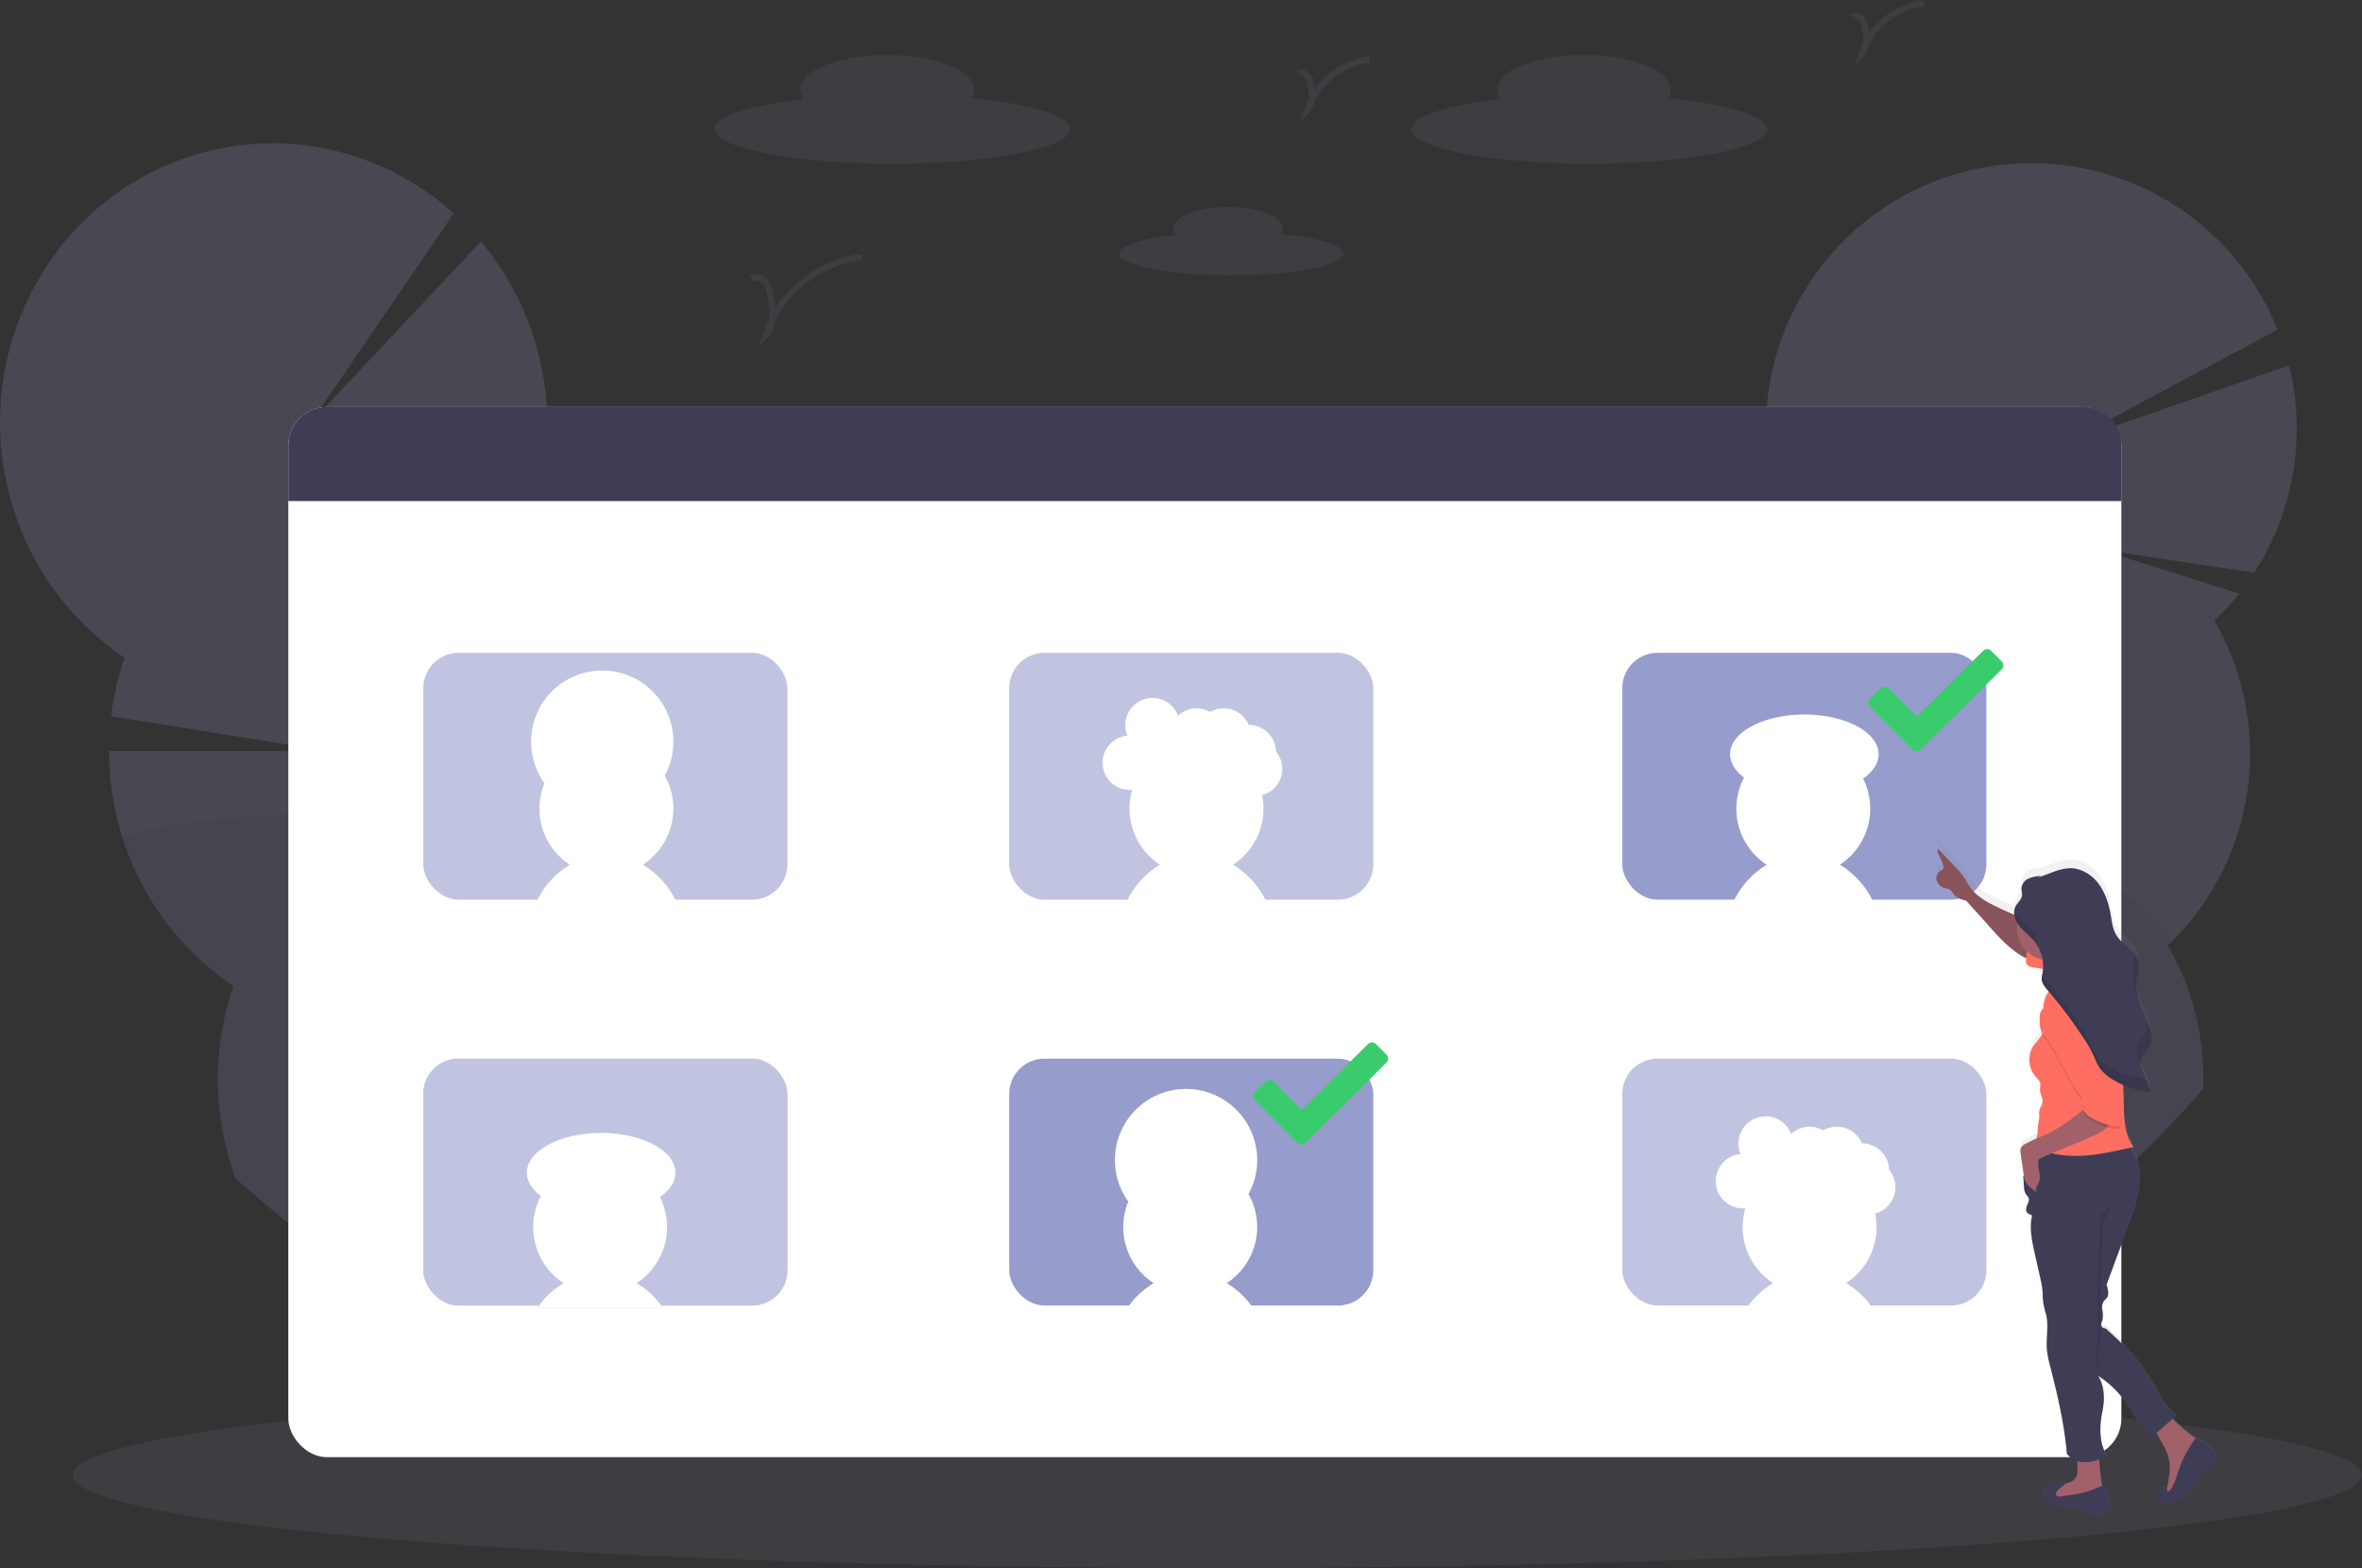 <svg data-name="Layer 1" xmlns="http://www.w3.org/2000/svg" width="1128.79" height="749.55"><rect width="100%" height="100%" fill="#333333" stroke="none"/><defs><linearGradient id="a" x1="1027.71" y1="798.51" x2="1027.71" y2="475.8" gradientUnits="userSpaceOnUse"><stop offset="0" stop-color="gray" stop-opacity=".25"/><stop offset=".54" stop-color="gray" stop-opacity=".12"/><stop offset="1" stop-color="gray" stop-opacity=".1"/></linearGradient></defs><g opacity=".2"><path d="M925.26 626.59q-11.34 6.82-23.13 13.23c-1.22.66-2.44 1.32-3.66 2q-8.87 4.75-18 9.24.07-.72.18-1.44a43.59 43.59 0 0 1 4.58-14.22 35.82 35.82 0 0 1 3.9-6c6-7.43 14.21-11.58 22.65-10.37a22 22 0 0 1 13.48 7.56z" fill="#3f3d56"/><path d="M939.12 615.18c-.15 1.07-.34 2.12-.57 3.16q-6.55 4.2-13.29 8.25-11.34 6.82-23.13 13.23c-1.22.66-2.44 1.32-3.66 2a24.36 24.36 0 0 1-4-3.69 31 31 0 0 1-5.31-8.69 43.32 43.32 0 0 1 6-41.93c6-7.43 14.21-11.58 22.65-10.37s15.2 7.52 18.82 16.32a41.79 41.79 0 0 1 2.49 21.72z" fill="#3f3d56"/><ellipse cx="954.53" cy="643.96" rx="34.66" ry="26.48" transform="rotate(-81.82 893.791 627.261)" fill="#3f3d56"/><path d="M1096.29 222.89a126.31 126.31 0 0 1-19 50.84l-74.43-11.21 67.24 21.21a128.68 128.68 0 0 1-11.83 13 126.84 126.84 0 0 1-22.3 155.22 126.22 126.22 0 0 1 16.91 68.48c-31.63 36.81-70.22 69.83-114.33 98q-6.55 4.2-13.29 8.25-11.34 6.82-23.13 13.23c-2.59-.5-5.14-1.07-7.66-1.73-3.13-.79-6.2-1.71-9.21-2.73a126.83 126.83 0 0 1-46.62-211.93q-1.92-3.32-3.63-6.73c-.34-.66-.66-1.32-1-2a126.22 126.22 0 0 1-12.2-61.9l.15-2.21c.09-1.19.2-2.39.32-3.58.18-1.68.39-3.37.63-5.06v-.16a125.93 125.93 0 0 1 12.38-39.15L926 348.41l-82.66-59.29a127 127 0 0 1 17.6-20.84 126.83 126.83 0 1 1 227.52-110.69l-101.87 54.49 107.36-37.47a126.47 126.47 0 0 1 2.34 48.28z" fill="#969ccb"/><path d="M1052.88 520.34c-31.63 36.81-70.22 69.83-114.33 98q-6.55 4.2-13.29 8.25-11.34 6.82-23.13 13.23c-2.59-.5-5.14-1.07-7.66-1.73-3.13-.79-6.2-1.71-9.21-2.73a126.83 126.83 0 0 1-46.62-211.84q-1.92-3.32-3.63-6.73c-.34-.66-.66-1.32-1-2a126.22 126.22 0 0 1-12.2-61.9l.15-2.21c.09-1.19.2-2.39.32-3.58.18-1.68.39-3.37.63-5.06v-.16c.78-2.7 11.1-.43 26.82 5l3.32 1.18c3.48 1.25 7.19 2.63 11.09 4.14 8.51 3.28 17.91 7.15 27.83 11.43l.65.28 1.38.6c66.7 28.92 154.44 75.32 141.86 87.3a126.22 126.22 0 0 1 17.02 68.53z" opacity=".1"/></g><g opacity=".2"><path d="M318.92 682.67q-6.3-2.17-12.51-4.48-14.46-5.32-28.47-11.25a20.79 20.79 0 0 1 6.35-3.52c8.33-2.86 17.48-.13 24.93 6.45a42.3 42.3 0 0 1 9.7 12.8z" fill="#3f3d56"/><path d="M309.22 669.87a33.41 33.41 0 0 1-2.81 8.32q-14.46-5.32-28.47-11.25-12.19-5.13-24-10.71a45.51 45.51 0 0 1-.46-7.21 40.42 40.42 0 0 1 .8-7.48c2-9.83 7.66-17.66 16-20.52s17.48-.13 24.93 6.46a39.43 39.43 0 0 1 4.94 5.26 46.59 46.59 0 0 1 7.48 14.08 45.05 45.05 0 0 1 1.59 23.05z" fill="#3f3d56"/><ellipse cx="303.27" cy="687.79" rx="27.32" ry="36.55" transform="rotate(-17.54 44.064 765.927)" fill="#3f3d56"/><ellipse cx="289.21" cy="645.38" rx="27.32" ry="36.55" transform="rotate(-17.54 30.002 723.509)" fill="#3f3d56"/><path d="M300.1 632.74q-4.17 2.44-8.56 4.57a129.57 129.57 0 0 1-14.53 6 127.24 127.24 0 0 1-13.81 3.91q-4.87 1.1-9.75 1.79-6.06.87-12.09 1.14c-48.32-24-91.7-53.36-128.72-86.89-.53-1.42-1-2.85-1.51-4.3a136.3 136.3 0 0 1 .46-87.6 133.67 133.67 0 0 1-52.52-69.38 136.77 136.77 0 0 1-7-43H156.8L53.09 342.4a136 136 0 0 1 6.44-28 133.61 133.61 0 0 1-52.52-69.38c-23.26-70.11 13.31-146 81.68-169.54 45.77-15.74 94.18-4 128.17 26.5l-68.15 99.76 81.14-86.32a135 135 0 0 1 24.72 44.42 136.59 136.59 0 0 1 6.28 57l-73.63 24.68 71.7-11.93a135.2 135.2 0 0 1-4.81 17.84 133.65 133.65 0 0 1 52.52 69.37 136.8 136.8 0 0 1 7 41.84v4.81a136 136 0 0 1-7.41 41 132 132 0 0 1 27 24.05c.2.22.39.44.57.67a134.83 134.83 0 0 1 24.91 44.65c20.47 61.7-5.44 127.93-58.6 158.92z" fill="#969ccb"/><path d="M300.1 632.74q-4.17 2.44-8.56 4.57a129.57 129.57 0 0 1-14.53 6 127.24 127.24 0 0 1-13.81 3.91q-4.87 1.1-9.75 1.79-6.06.87-12.09 1.14c-48.32-24-91.7-53.36-128.72-86.89-.53-1.42-1-2.85-1.51-4.3a136.3 136.3 0 0 1 .46-87.6 133.67 133.67 0 0 1-52.52-69.38c-3.59-10.81 146.12-19.54 214.33-11.17l1.59.2c20.7 2.67 33.41 7 31.2 13.41a132 132 0 0 1 27 24.05c.2.22.39.44.57.67a134.83 134.83 0 0 1 24.91 44.65c20.5 61.73-5.41 127.96-58.57 158.95z" opacity=".1"/></g><path d="M612.22 111.9a4.82 4.82 0 0 0 .86-2.65c0-5.74-11.71-10.39-26.15-10.39s-26.15 4.65-26.15 10.39a4.93 4.93 0 0 0 1.08 3c-16.07 1.79-26.91 5.16-26.91 9 0 5.75 24 10.4 53.55 10.4s53.56-4.65 53.56-10.4c0-4.11-12.17-7.65-29.84-9.35zM797.14 46.94a7.54 7.54 0 0 0 1.36-4.2c0-9.11-18.58-16.5-41.5-16.5s-41.5 7.39-41.5 16.5a7.82 7.82 0 0 0 1.72 4.69c-25.52 2.85-42.72 8.19-42.72 14.31 0 9.11 38.06 16.5 85 16.5s85-7.39 85-16.5c0-6.49-19.3-12.1-47.36-14.8zM464.14 46.94a7.54 7.54 0 0 0 1.36-4.2c0-9.11-18.58-16.5-41.5-16.5s-41.5 7.39-41.5 16.5a7.82 7.82 0 0 0 1.72 4.69c-25.52 2.85-42.72 8.19-42.72 14.31 0 9.11 38.06 16.5 85 16.5s85-7.39 85-16.5c0-6.49-19.3-12.1-47.36-14.8z" fill="#969ccb" opacity=".1"/><path d="M358.93 133.09c2.33-1.35 5.48-.06 7.08 2.11s2.05 5 2.45 7.63c.89 5.91 1.54 12.7-2.45 17.16 6.52-19.77 25.27-34.92 46-37.13M620.4 35.07c1.5-.87 3.52 0 4.55 1.35a10.83 10.83 0 0 1 1.58 4.91c.57 3.8 1 8.16-1.58 11a35.88 35.88 0 0 1 29.55-23.81M885.4 8.07c1.5-.87 3.52 0 4.55 1.35a10.83 10.83 0 0 1 1.58 4.91c.57 3.8 1 8.16-1.58 11A35.88 35.88 0 0 1 919.5 1.52" fill="none" stroke="#969ccb" stroke-miterlimit="10" stroke-width="3" opacity=".1"/><ellipse cx="581.79" cy="705.05" rx="547" ry="44.5" fill="#969ccb" opacity=".1"/><rect x="137.79" y="194.55" width="876" height="502" rx="18.47" fill="#fff"/><path d="M1013.8 213.02v26.5h-876v-26.5a18.47 18.47 0 0 1 18.47-18.5h839.06a18.47 18.47 0 0 1 18.47 18.5z" fill="#3f3d56"/><g opacity=".6"><rect x="202.29" y="312.05" width="174" height="118" rx="16.87" fill="#969ccb"/><path d="M272.34 413.36a32 32 0 0 1-12.14-39 34 34 0 1 1 57.46-3.57 32 32 0 0 1-10.4 42.54 40.76 40.76 0 0 1 15.93 17.69H256.4a40.76 40.76 0 0 1 15.94-17.66z" fill="#fff"/></g><rect x="482.29" y="506.05" width="174" height="118" rx="16.87" fill="#969ccb"/><path d="M586.26 613.36a39.49 39.49 0 0 1 12.45 11.69h-59.82a39.49 39.49 0 0 1 12.45-11.69 32 32 0 0 1-12.14-39 34 34 0 1 1 57.46-3.57 32 32 0 0 1-10.4 42.54z" fill="#fff"/><g opacity=".6"><rect x="482.29" y="312.05" width="174" height="118" rx="16.87" fill="#969ccb"/><path d="M603.15 380.1a32 32 0 0 1-13.89 33.26 40.76 40.76 0 0 1 15.93 17.69H538.4a40.76 40.76 0 0 1 15.93-17.69 32 32 0 0 1-13.22-35.84 11.38 11.38 0 0 1-1.31.07 13 13 0 0 1-1-25.95 12.87 12.87 0 0 1-1-5.05 13 13 0 0 1 25.17-4.53 13 13 0 0 1 15.33-1.72 13 13 0 0 1 18.5 6.18 13 13 0 0 1 13 12.68 13 13 0 0 1-6.63 20.87z" fill="#fff"/></g><g opacity=".6"><rect x="775.29" y="506.05" width="174" height="118" rx="16.87" fill="#969ccb"/><path d="M896.15 580.1a32 32 0 0 1-13.89 33.26 39.49 39.49 0 0 1 12.45 11.69h-59.82a39.49 39.49 0 0 1 12.45-11.69 32 32 0 0 1-13.23-35.84 11.38 11.38 0 0 1-1.31.07 13 13 0 0 1-1-25.95 12.87 12.87 0 0 1-1-5.05 13 13 0 0 1 25.17-4.53 13 13 0 0 1 15.33-1.72 13 13 0 0 1 18.5 6.18 13 13 0 0 1 13 12.68 13 13 0 0 1-6.63 20.87z" fill="#fff"/></g><rect x="775.29" y="312.05" width="174" height="118" rx="16.87" fill="#969ccb"/><path d="M895.19 431.05H828.4a40.76 40.76 0 0 1 15.93-17.69 32 32 0 0 1-10.85-41.72c-4.21-3.12-6.69-6.95-6.69-11.09 0-10.49 15.89-19 35.5-19s35.5 8.51 35.5 19c0 4.38-2.77 8.4-7.42 11.62a32 32 0 0 1-11.12 41.19 40.76 40.76 0 0 1 15.94 17.69z" fill="#fff"/><g opacity=".6"><rect x="202.29" y="506.05" width="174" height="118" rx="16.87" fill="#969ccb"/><path d="M304.26 613.36a39.49 39.49 0 0 1 12.45 11.69h-59.82a39.49 39.49 0 0 1 12.45-11.69 32 32 0 0 1-10.85-41.72c-4.21-3.12-6.69-7-6.69-11.09 0-10.49 15.89-19 35.5-19s35.5 8.51 35.5 19c0 4.38-2.77 8.4-7.42 11.62a32 32 0 0 1-11.12 41.19z" fill="#969ccb"/><rect x="202.29" y="506.05" width="174" height="118" rx="16.87" fill="#969ccb"/><path d="M304.26 613.36a39.49 39.49 0 0 1 12.45 11.69h-59.82a39.49 39.49 0 0 1 12.45-11.69 32 32 0 0 1-10.85-41.72c-4.21-3.12-6.69-7-6.69-11.09 0-10.49 15.89-19 35.5-19s35.5 8.51 35.5 19c0 4.38-2.77 8.4-7.42 11.62a32 32 0 0 1-11.12 41.19z" fill="#fff"/></g><path d="M1091 764.84a23.16 23.16 0 0 0-5.39-3 1 1 0 0 0-.46-.12 83 83 0 0 1-11.11-9.58c.69-.57 1.39-1.15 2.1-1.7-4.39-2.08-6.77-6.83-9.13-11.12a109.37 109.37 0 0 0-24.2-30.16c-.24-.93-1.64-.74-2.39-1.32a2 2 0 0 1-.53-1.86c.12-.67.42-1.28.59-1.94a13.11 13.11 0 0 0-.12-4.71c-.17-1.58-.1-3.33.94-4.51.34-.39.76-.68 1.09-1.07a4.13 4.13 0 0 0 .75-3.26 11.56 11.56 0 0 0-.76-3.31l10.67-29.09c2.49-6.78 5-13.71 5.25-20.94.2-5.77-1.29-11.84-4.81-16.27.64-.16 1.28-.32 1.92-.5-4.16-5.51-4.61-12.8-4.72-19.72q-.07-5.19-.35-10.38a37.92 37.92 0 0 0 3.67 1.4c.39.13.77.25 1.16.36a39.13 39.13 0 0 0 5.76 1.24c.86.12 1.73.21 2.6.27l-3.75-9.39a13 13 0 0 1-1.16-4.41v-.29a4.53 4.53 0 0 1 0-.52 6 6 0 0 1 .28-1.22 5.83 5.83 0 0 1 .23-.58 11.49 11.49 0 0 1 .92-1.63c.27-.4.56-.78.85-1.17a16 16 0 0 0 2.6-4.23 7.8 7.8 0 0 0 .41-2.4 12.72 12.72 0 0 0-.22-2.46c-.11-.55-.24-1.09-.38-1.61-.1-.32-.19-.65-.3-1a2 2 0 0 0-.08-.26c-.08-.25-.17-.49-.25-.73l-.09-.24c-.09-.26-.19-.52-.29-.78l-.06-.16c-1.39-3.56-3.23-7-4.33-10.62a27.91 27.91 0 0 1-.72-3l-.12-.77c0-.22-.07-.44-.1-.65l-.09-.76c0-.24-.05-.48-.07-.72s0-.46 0-.7v-1.33-.47-1.55c0-.33 0-.66.08-1v-.47c0-.48.11-1 .19-1.44l.24-1.3a16.9 16.9 0 0 0 .41-3.66v-.71l-.09-.58a1 1 0 0 1 0-.17c0-.13-.06-.26-.1-.39s0-.13 0-.19l-.12-.37-.06-.17-.16-.39-.06-.12c-.07-.16-.15-.32-.23-.47a10.54 10.54 0 0 0-1-1.51c-2.38-3.14-6.36-5.53-8.54-9a20.12 20.12 0 0 1-2.45-7.23c-.11-.58-.2-1.16-.3-1.74s-.19-1.13-.29-1.7c-.07-.35-.13-.7-.2-1a1.89 1.89 0 0 1 0-.23l-.18-.84v-.19l-.21-.87V504c-.07-.3-.15-.61-.24-.91v-.11l-.28-1v-.06c-.1-.33-.2-.66-.31-1-.12-.34-.23-.68-.36-1-.12-.35-.25-.68-.39-1a26.67 26.67 0 0 0-3.67-6.52c-3.33-4.27-8.47-7.34-13.83-7.13a27.47 27.47 0 0 0-8.3 2.1l-7 2.58 1.95-.9a16.63 16.63 0 0 0-5.94 1.27 5.77 5.77 0 0 0-3.45 4.72c0 1.2.43 2.39.28 3.58-.25 2-2.06 3.3-3 5.05a6.43 6.43 0 0 0-.72 3.41V507.55a.49.49 0 0 1 0 .12v.23c-2.92-1.26-5.83-2.58-8.69-4-4.79-2.36-9.65-5.13-12.64-9.61-1-1.44-1.7-3-2.65-4.46a35.19 35.19 0 0 0-3.62-4.36l-8.91-9.65c-.68 1.29.19 2.81.88 4.08a17.5 17.5 0 0 1 1.65 4.26 2 2 0 0 1 0 1.48 2.94 2.94 0 0 1-1.22.87 4.34 4.34 0 0 0-1.84 5 5.5 5.5 0 0 0 4.11 3.59 7.7 7.7 0 0 1 1.85.45c1.07.54 1.58 1.76 2.34 2.69 1.41 1.68 3.66 2.32 5.77 2.87 3.29 3.8 6.72 7.45 10 11.25 5 5.76 10.09 11.61 16.6 15.51.67.4 1.36.78 2.06 1.13v.35a3.93 3.93 0 0 0 .32 2.54 4 4 0 0 0 2.85 1.39l4.92.88c0 .63-.13 1.27-.24 1.9-.07.38-.15.76-.22 1.14l-.09.5a.17.17 0 0 1 0 .07c0 .13 0 .26-.05.4s0 .09 0 .14v.49a3.65 3.65 0 0 0 0 .47c.17 1.94 1.49 3.53 2.73 5 .24.27.47.55.7.83a11.82 11.82 0 0 0-2.25 4.71 15.49 15.49 0 0 0-.31 3.27 5.79 5.79 0 0 0-1.5 2.26 10.53 10.53 0 0 0-.37 3.67V560.46a12.18 12.18 0 0 0 .84 5.1l.21.37c-1.09 2.14-2.94 3.8-4.21 5.84a12.63 12.63 0 0 0 1.15 14.43c1 1.15 2.28 2.26 2.39 3.78a13.06 13.06 0 0 1-.2 2.06c-.12 1.64.64 3.2 1.05 4.79a5 5 0 0 1-.4 4 5.76 5.76 0 0 0-1 3.81c.36 2.06-.49 4.11-.63 6.19-.07.9 0 1.8-.08 2.7a15.69 15.69 0 0 1-.78 2.47l-.07.28c-1.8.79-3.58 1.61-5.29 2.56a4.74 4.74 0 0 0-2.21 2 5.19 5.19 0 0 0-.11 2.77q.76 5.37 1.55 10.75c-.1 0-.18-.08-.28-.12.13 1.77.25 3.54.38 5.31a7.08 7.08 0 0 0 1 3.84 10.68 10.68 0 0 1 1.1 1.41c.6 1.23-.12 2.67-.66 3.93s-.72 3.06.46 3.74a9.69 9.69 0 0 0 2 1.06c-1.47 6-.12 12.4 1.24 18.48l3.09 13.92a34.47 34.47 0 0 1 .69 6v.87a33.79 33.79 0 0 0 1.46 8.15c1.61 5.43.07 12 .57 17.86a54 54 0 0 0 1.7 8.43c3.51 13.9 6.63 27.54 7.84 41.84a10.55 10.55 0 0 0 5 3.51c-.15 1.76 0 3.76 0 4.79a8.43 8.43 0 0 1-.4 2.5 6 6 0 0 1-3.79 3.23c-.51.17-1 .31-1.55.44l.58-.5a12.93 12.93 0 0 0-9.61 1.66 3.87 3.87 0 0 0-1.91 2.25 3.64 3.64 0 0 0 .67 2.61 11.92 11.92 0 0 0 6.71 4.77 35 35 0 0 0 8.28 1.15l5.13.3a1.39 1.39 0 0 0 .34 1.82 3.52 3.52 0 0 0 1.87.69 24 24 0 0 0 6.33.09 2.46 2.46 0 0 0 1.45-.52.94.94 0 0 0 0-1.39 1.54 1.54 0 0 0 1.4-1 4.17 4.17 0 0 0 .18-1.83c-.13-2.39-.35-5.87-1.59-8a2 2 0 0 0-2.24-1 88.42 88.42 0 0 1-1.42-12.88 32.35 32.35 0 0 0 3.74-1.69c-3.57-5.75-3.67-13.06-2.55-19.76a57.75 57.75 0 0 0 1-6.4c.24-4.27-.4-9.13-2.78-12.67a45.37 45.37 0 0 1 11.33 10.25c5 6.52 8.08 14.45 14.22 19.89l2.45-2.35c1.31 2.2 2.54 4.45 3.69 6.73a25.09 25.09 0 0 1 2.13 5.31 24.35 24.35 0 0 1 .2 8.56c-.17 1.51-.37 3-.62 4.51a12.49 12.49 0 0 1-.44 1.88 1.44 1.44 0 0 0-.14-.56c-.39-.68-1.41-.37-2 .09a9 9 0 0 0-2.51 2.94 3.13 3.13 0 0 0-.45 1.85 2.72 2.72 0 0 0 1.43 1.82c2.69 1.58 6.07.44 9-.73a10.2 10.2 0 0 0 2.26-1.14c1.42-1 2.25-2.77 3.69-3.78a20.55 20.55 0 0 0 2.23-1.42c1.34-1.22 1.49-3.29 2.43-4.85 1.63-2.68 5.27-3.36 6.69-6.2 1.52-3.2-.4-7.16-2.89-9.21z" transform="translate(-35.6 -74.48)" fill="url(#a)"/><path d="M992.81 703.14a7.88 7.88 0 0 1-.39 2.47 6 6 0 0 1-3.8 3.18c-1.61.56-3.32.74-5 1.22a4.34 4.34 0 0 0-1.94 1c-1.42 1.43-.58 4.07 1.12 5.15s3.86 1 5.88.91a77.79 77.79 0 0 0 12.72-1.81c1.51-.35 3.27-1.06 3.51-2.58a4 4 0 0 0-.12-1.45 85.14 85.14 0 0 1-1.62-15.77c0-.34-8.43-.56-9.22-.06-1.71 1.12-1.04 5.95-1.14 7.74zM1030.34 684.65c1.39 2.31 2.7 4.66 3.93 7.07a19.52 19.52 0 0 1 2.33 13.67c-.17 1.49-.38 3-.62 4.45s-.63 3.1-1.87 3.94a4.32 4.32 0 0 0 3.7.33 10.66 10.66 0 0 0 3.26-2c6.22-5.13 10.92-12.59 11.12-20.66a3.14 3.14 0 0 0-.34-1.82 3.54 3.54 0 0 0-1.09-1 83.69 83.69 0 0 1-12.87-10.81 1.19 1.19 0 0 0-1.78-.36c-2.39 1.2-6.38 2.91-7.38 5.62a3.88 3.88 0 0 1 1.61 1.57z" fill="#a1616a"/><path d="M1001.4 711.57c-5.23 2.2-10.92 3-16.54 3.71a2.28 2.28 0 0 1-2-.37 1.52 1.52 0 0 1-.13-1.69 4.54 4.54 0 0 1 1.21-1.34l3.76-3.14a13 13 0 0 0-9.6 1.64 3.78 3.78 0 0 0-1.91 2.22 3.54 3.54 0 0 0 .67 2.57 11.86 11.86 0 0 0 6.71 4.7 34.72 34.72 0 0 0 8.27 1.14l5.11.3a1.39 1.39 0 0 0 .34 1.8 3.71 3.71 0 0 0 1.88.67 24.76 24.76 0 0 0 6.32.09 2.46 2.46 0 0 0 1.45-.52.91.91 0 0 0 0-1.36 1.51 1.51 0 0 0 1.39-1 4.07 4.07 0 0 0 .19-1.81c-.14-2.35-.35-5.78-1.59-7.86s-3.85-.48-5.53.25zM1055.27 690.81a23.92 23.92 0 0 0-5.38-3 .64.64 0 0 0-1 .25 55.12 55.12 0 0 0-7.93 15.3c-1 3.12-1.86 6.44-4 9-.28.33-.71.67-1.1.48s-.21-1.16-.51-1.69-1.41-.36-2 .1a8.84 8.84 0 0 0-2.5 2.9 3 3 0 0 0-.45 1.82 2.68 2.68 0 0 0 1.42 1.79c2.69 1.56 6.07.44 9-.72a10.58 10.58 0 0 0 2.26-1.12c1.41-1 2.24-2.73 3.68-3.73a20.39 20.39 0 0 0 2.23-1.4c1.34-1.21 1.48-3.25 2.43-4.78 1.63-2.64 5.26-3.32 6.68-6.12 1.57-3.15-.35-7.06-2.83-9.08zM1014.75 545.79c5.71 4.29 8.11 11.9 7.86 19s-2.77 14-5.25 20.66q-5.34 14.34-10.66 28.7a11.57 11.57 0 0 1 .76 3.26 4 4 0 0 1-.75 3.21c-.33.39-.75.68-1.09 1.06a5.7 5.7 0 0 0-.94 4.45 12.79 12.79 0 0 1 .12 4.65c-.17.65-.47 1.26-.59 1.92a1.9 1.9 0 0 0 .53 1.83c.75.57 2.15.39 2.39 1.3a108.42 108.42 0 0 1 24.18 29.75c2.35 4.23 4.73 8.93 9.11 11a161.4 161.4 0 0 0-12.28 10.81c-6.14-5.37-9.2-13.19-14.21-19.62a45.2 45.2 0 0 0-11.32-10.12c2.38 3.5 3 8.29 2.78 12.51a56.53 56.53 0 0 1-1 6.31c-1.12 6.61-1 13.82 2.54 19.5-3.8 2-8.17 3.44-12.42 2.85a10.51 10.51 0 0 1-6.76-3.86c-1.21-14.11-4.33-27.56-7.84-41.29a51.33 51.33 0 0 1-1.69-8.3c-.51-5.84 1-12.27-.58-17.63a32.81 32.81 0 0 1-1.45-8v-.86a33.34 33.34 0 0 0-.69-5.89l-3.1-13.78c-1.35-6-2.7-12.26-1.24-18.23a10.41 10.41 0 0 1-2-1c-1.18-.68-1-2.44-.45-3.69s1.26-2.67.65-3.88a9.08 9.08 0 0 0-1.1-1.39 6.93 6.93 0 0 1-1-3.79l-.38-5.24a10.22 10.22 0 0 1 5.17 4.53c-2.86-4.43-1.44-10.75.66-15.58a7.09 7.09 0 0 1 6.67-5.28c11.7-2.05 25.92-6.98 35.37.13z" fill="#3f3d56"/><path d="M1009.45 575.6s-5.73 3.82-5.73 6.68-1.43 28.61-1.43 28.61v18.12s1 9.54 0 11.92 0 13.35 0 14.78 1.43-14.78 1.43-14.78v-17.17l1.43-39.1z" opacity=".1"/><path d="M977.54 443.36l-3.34-1.33c-6.8-2.73-13.62-5.47-20.22-8.67-4.79-2.33-9.64-5.06-12.63-9.48-1-1.42-1.69-3-2.65-4.4a34.4 34.4 0 0 0-3.61-4.3l-8.91-9.52c-.67 1.27.2 2.77.89 4a17.48 17.48 0 0 1 1.65 4.2 1.94 1.94 0 0 1-.05 1.46c-.25.43-.78.61-1.22.85a4.27 4.27 0 0 0-1.83 4.92 5.49 5.49 0 0 0 4.11 3.54 7.62 7.62 0 0 1 1.84.45c1.07.52 1.58 1.73 2.35 2.65 1.4 1.66 3.65 2.29 5.75 2.83 3.29 3.75 6.72 7.35 10 11.1 5 5.68 10.08 11.45 16.58 15.3a24.09 24.09 0 0 0 7.5 3 120.87 120.87 0 0 1 3.79-16.6z" fill="#a1616a"/><path d="M977.54 443.36l-3.34-1.33c-6.8-2.73-13.62-5.47-20.22-8.67-4.79-2.33-9.64-5.06-12.63-9.48-1-1.42-1.69-3-2.65-4.4a34.4 34.4 0 0 0-3.61-4.3l-8.91-9.52c-.67 1.27.2 2.77.89 4a17.48 17.48 0 0 1 1.65 4.2 1.94 1.94 0 0 1-.05 1.46c-.25.43-.78.61-1.22.85a4.27 4.27 0 0 0-1.83 4.92 5.49 5.49 0 0 0 4.11 3.54 7.62 7.62 0 0 1 1.84.45c1.07.52 1.58 1.73 2.35 2.65 1.4 1.66 3.65 2.29 5.75 2.83 3.29 3.75 6.72 7.35 10 11.1 5 5.68 10.08 11.45 16.58 15.3a24.09 24.09 0 0 0 7.5 3 120.87 120.87 0 0 1 3.79-16.6z" opacity=".15"/><path d="M971.4 462.32a4 4 0 0 1-2.85-1.37 3.87 3.87 0 0 1-.31-2.5 70.56 70.56 0 0 1 3.6-16c1.62 3 4.81 4.74 7.83 6.32a57.21 57.21 0 0 0 8.4 3.83c-.69-.23-2.5 10.94-3.5 11.63-1.27.89-4.31-.3-5.71-.55z" fill="#ff6f61"/><circle cx="979.16" cy="443.76" r="15.26" fill="#a1616a"/><path d="M976.07 456.4s10 8.58 5.72 14.3-6.68 9.54-.95 10 24.79-9.54 24.79-9.54-17.64-14.31-14.78-22.89-14.78 8.13-14.78 8.13z" fill="#fbbebe"/><path d="M985.67 469.83a11.85 11.85 0 0 0-8.76 8.81c-1.12 5.15 1.27 10.86-1 15.63-1.06 2.25-3 3.93-4.35 6a12.3 12.3 0 0 0 1.15 14.24c1 1.13 2.27 2.23 2.38 3.73a12.69 12.69 0 0 1-.2 2c-.12 1.62.64 3.15 1 4.72a4.84 4.84 0 0 1-.4 3.91 5.64 5.64 0 0 0-1 3.76c.36 2-.49 4.05-.63 6.1-.07.89 0 1.78-.08 2.67a15.22 15.22 0 0 1-.53 2.48l-1.27 4.72a52.38 52.38 0 0 0 21.81 3.89c6.71-.13 13.32-1.52 19.88-2.9 2-.42 4-.84 6-1.38-4.15-5.44-4.6-12.63-4.71-19.46a289.31 289.31 0 0 0-2.55-34c2-3.8 2.9-8 3.73-12.25a20.54 20.54 0 0 0 .47-5.18c-.21-3.67-1.87-7.07-3.51-10.37-1.49-3-3.12-6.17-6.45-7.46a5.09 5.09 0 0 0-5 .54c-2.53 1.9-1.77 5.18-2.42 8-.85 3.62-4.19 6.23-7.76 7.29a25.4 25.4 0 0 1-8.16.76 1.44 1.44 0 0 1-1-2.38c1.19-1.32 2.37-2.64 3.36-3.87z" fill="#ff6f61"/><path d="M997.5 528.82c-5.65 4.62-11.36 9.28-17.89 12.55-3.82 1.91-7.89 3.33-11.63 5.39a4.63 4.63 0 0 0-2.21 2 5 5 0 0 0-.11 2.73l1.66 11.41c.45 3.09 3.42 5.06 5.83 7a4.12 4.12 0 0 1 .15-2.76 9.43 9.43 0 0 1 .56-.84 7.78 7.78 0 0 0 .8-5.36 29.44 29.44 0 0 1-.63-5.5 1.81 1.81 0 0 1 .77-1.6c8.11-3.9 16.84-6.89 25-10.6a26.23 26.23 0 0 0 6.08-3.45 9.32 9.32 0 0 0 3.53-5.85 1.22 1.22 0 0 0-.15-.9 1.26 1.26 0 0 0-.61-.36c-3.62-1.31-7.49-2.54-11.15-3.86z" fill="#a1616a"/><path d="M981.81 480.93c-2.81.47-5.75 1.92-6.71 4.61a10.17 10.17 0 0 0-.37 3.61 12.09 12.09 0 0 0 .84 5 14.25 14.25 0 0 0 1.71 2.46c6.71 8.6 10.07 19.4 16.61 28.13.58.77 1.64 1.77 1.31 2.68a6.07 6.07 0 0 0-.31.69 1.45 1.45 0 0 0 .48 1.27 3 3 0 0 1 .79 1.15c.12.46-.18 1.06-.65 1 .78 2.43 3.19 3.84 5.46 5 3.79 1.91 8 3.41 12.21 3 .79-3.17 1.9-6.75 1.45-10a25.83 25.83 0 0 0-2.43-7.08l-2.84-6.2c-2.42-5.29-4.86-10.62-8.23-15.36a23.18 23.18 0 0 1-3-4.91c-.86-2.24-3.24-3.81-4.67-5.74-2.14-2.87-4.33-5.79-7.22-7.9-1.19-.82-3.03-1.65-4.43-1.41z" opacity=".1"/><path d="M981.81 479.52c-2.81.47-5.75 1.92-6.71 4.61a10.15 10.15 0 0 0-.37 3.61 12.09 12.09 0 0 0 .84 5 14.25 14.25 0 0 0 1.71 2.46c6.71 8.6 10.07 19.4 16.61 28.13.58.77 1.64 1.77 1.31 2.68a6.07 6.07 0 0 0-.31.69 1.45 1.45 0 0 0 .48 1.27 3 3 0 0 1 .79 1.15c.12.46-.18 1.06-.65 1 .78 2.43 3.19 3.84 5.46 5 3.79 1.91 8 3.41 12.21 3 .79-3.17 1.9-6.75 1.45-10a25.83 25.83 0 0 0-2.43-7.08l-2.84-6.2c-2.42-5.29-4.86-10.62-8.23-15.37a22.87 22.87 0 0 1-3-4.9c-.86-2.24-3.24-3.81-4.67-5.74-2.14-2.87-4.33-5.79-7.22-7.9-1.19-.81-3.03-1.67-4.43-1.41z" fill="#ff6f61"/><path d="M975.4 418.69a17 17 0 0 0-5.94 1.25 5.7 5.7 0 0 0-3.44 4.67c0 1.18.43 2.35.28 3.53-.26 1.94-2.06 3.25-3 5-1.62 3-.36 6.8 1.75 9.47s5 4.68 7.12 7.3a18.91 18.91 0 0 1 3.94 15.19 11.82 11.82 0 0 0-.39 3.17c.17 1.91 1.49 3.48 2.73 4.94a225.76 225.76 0 0 1 17.22 22.91 61.12 61.12 0 0 1 4.24 7.24c1.24 2.6 2.17 5.38 3.9 7.68a20.08 20.08 0 0 0 5.71 4.9 40.3 40.3 0 0 0 18.29 5.9l-3.74-9.27a10.65 10.65 0 0 1-1.12-5.15c.41-3.33 3.78-5.53 4.88-8.7a10.74 10.74 0 0 0-.2-6.39c-1.32-4.7-4-8.93-5.39-13.59a27.74 27.74 0 0 1-.81-12.64 19.74 19.74 0 0 0 .59-5.6c-.69-5.67-7.35-8.38-10.43-13.2-2-3.09-2.37-6.9-3-10.52-1-5.28-2.69-10.55-6-14.76s-8.45-7.23-13.82-7a27.75 27.75 0 0 0-8.29 2.08l-7 2.54" fill="#3f3d56"/><g opacity=".1"><path d="M1006.65 430.52c.6 3.26 1 6.68 2.51 9.59-.21-1.13-.39-2.27-.6-3.39a42.66 42.66 0 0 0-2.34-8.32c.18.74.3 1.44.43 2.12zM1019.53 459.87a27.73 27.73 0 0 0 .81 12.64 34.57 34.57 0 0 0 1.2 3.27 27.31 27.31 0 0 1-.1-9.71 19.74 19.74 0 0 0 .59-5.6 8.78 8.78 0 0 0-1.89-4.33c-.11 1.24-.4 2.49-.61 3.73zM1027.64 492.3a33.55 33.55 0 0 0-1.43-4 8.77 8.77 0 0 1-.28 4.2c-1.09 3.17-4.47 5.37-4.88 8.7a10.63 10.63 0 0 0 1.13 5.15l.75 1.86a5.49 5.49 0 0 1 0-.81c.41-3.33 3.78-5.53 4.88-8.7a10.74 10.74 0 0 0-.17-6.4zM1007.62 509.71a20.08 20.08 0 0 1-5.71-4.9c-1.72-2.3-2.66-5.08-3.9-7.67a60.45 60.45 0 0 0-4.24-7.25 225.76 225.76 0 0 0-17.22-22.91l-.65-.78a7.41 7.41 0 0 0-.17 2c.17 1.91 1.49 3.48 2.73 4.94a225.76 225.76 0 0 1 17.22 22.91 61.12 61.12 0 0 1 4.24 7.24c1.24 2.6 2.17 5.38 3.9 7.68a20.08 20.08 0 0 0 5.71 4.9 40.3 40.3 0 0 0 18.29 5.9l-2.52-6.25a40.32 40.32 0 0 1-17.68-5.81zM970.27 443.68c-2.16-2.62-5-4.62-7.12-7.29-.19-.25-.37-.51-.55-.77a10.51 10.51 0 0 0 2.46 7c2.1 2.68 5 4.68 7.12 7.3a18.18 18.18 0 0 1 2.16 3.32 18.87 18.87 0 0 0-4.07-9.56z"/></g><path d="M956.62 316.16l-5.06-5.09a2.68 2.68 0 0 0-3.81 0l-31.76 31.45-13.43-13.54a2.66 2.66 0 0 0-3.78 0l-5.11 5.05a2.72 2.72 0 0 0 0 3.82l20.39 20.55a2.72 2.72 0 0 0 3.82 0l38.74-38.46a2.68 2.68 0 0 0 0-3.78zM662.62 504.16l-5.06-5.09a2.68 2.68 0 0 0-3.81 0l-31.76 31.45-13.43-13.54a2.66 2.66 0 0 0-3.78 0l-5.11 5a2.72 2.72 0 0 0 0 3.82l20.39 20.55a2.72 2.72 0 0 0 3.82 0l38.74-38.46a2.68 2.68 0 0 0 0-3.73z" fill="#3acc6c"/></svg>